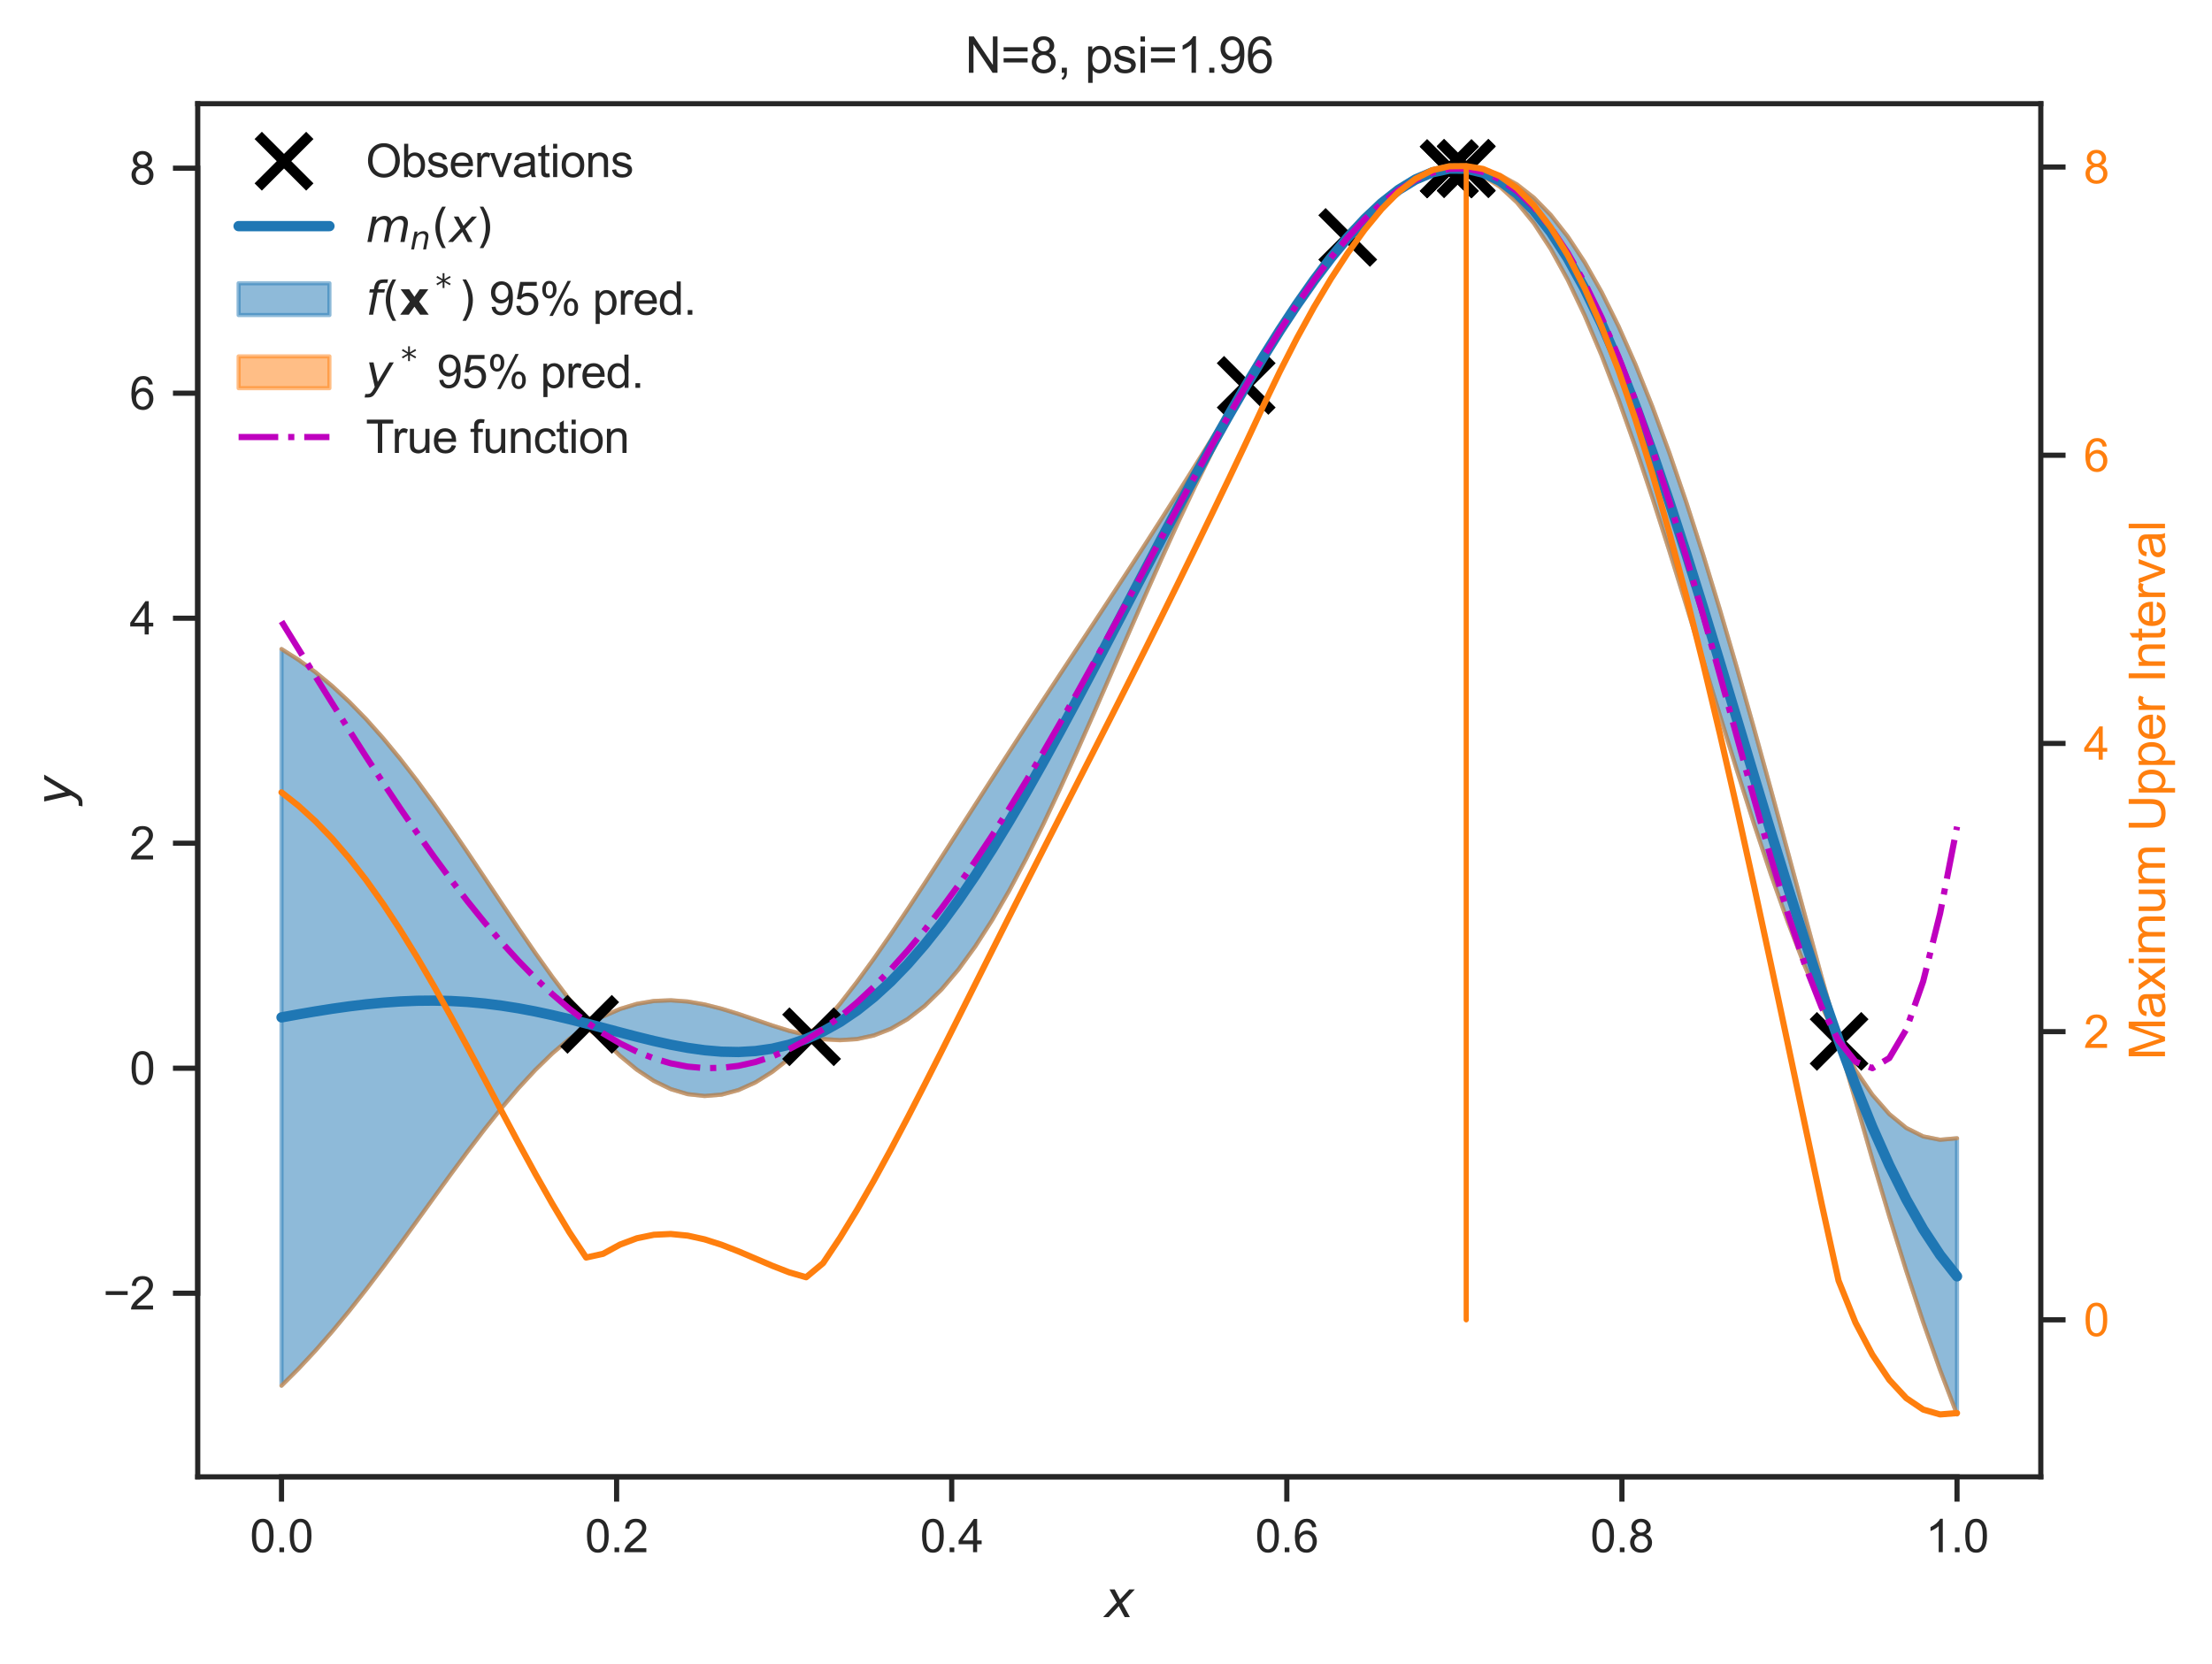 <?xml version="1.0" encoding="utf-8" standalone="no"?>
<!DOCTYPE svg PUBLIC "-//W3C//DTD SVG 1.1//EN"
  "http://www.w3.org/Graphics/SVG/1.1/DTD/svg11.dtd">
<svg xmlns:xlink="http://www.w3.org/1999/xlink" width="428.606pt" height="322.539pt" viewBox="0 0 428.606 322.539" xmlns="http://www.w3.org/2000/svg" version="1.1">
 <defs>
  <style type="text/css">*{stroke-linejoin: round; stroke-linecap: butt}</style>
 </defs>
 <g id="figure_1">
  <g id="patch_1">
   <path d="M 0 322.539 
L 428.606 322.539 
L 428.606 0 
L 0 0 
z
" style="fill: #ffffff"/>
  </g>
  <g id="axes_1">
   <g id="patch_2">
    <path d="M 38.313 286.212 
L 395.433 286.212 
L 395.433 20.1 
L 38.313 20.1 
z
" style="fill: #ffffff"/>
   </g>
   <g id="matplotlib.axis_1">
    <g id="xtick_1">
     <g id="line2d_1">
      <defs>
       <path id="m622c00e289" d="M 0 0 
L 0 4.8 
" style="stroke: #262626"/>
      </defs>
      <g>
       <use xlink:href="#m622c00e289" x="54.546" y="286.212" style="fill: #262626; stroke: #262626"/>
      </g>
     </g>
     <g id="text_1">
      <!-- 0.0 -->
      <g style="fill: #262626" transform="translate(48.43 300.811) scale(0.088 -0.088)">
       <defs>
        <path id="ArialMT-30" d="M 266 2259 
Q 266 3072 433 3567 
Q 600 4063 929 4331 
Q 1259 4600 1759 4600 
Q 2128 4600 2406 4451 
Q 2684 4303 2865 4023 
Q 3047 3744 3150 3342 
Q 3253 2941 3253 2259 
Q 3253 1453 3087 958 
Q 2922 463 2592 192 
Q 2263 -78 1759 -78 
Q 1097 -78 719 397 
Q 266 969 266 2259 
z
M 844 2259 
Q 844 1131 1108 757 
Q 1372 384 1759 384 
Q 2147 384 2411 759 
Q 2675 1134 2675 2259 
Q 2675 3391 2411 3762 
Q 2147 4134 1753 4134 
Q 1366 4134 1134 3806 
Q 844 3388 844 2259 
z
" transform="scale(0.016)"/>
        <path id="ArialMT-2e" d="M 581 0 
L 581 641 
L 1222 641 
L 1222 0 
L 581 0 
z
" transform="scale(0.016)"/>
       </defs>
       <use xlink:href="#ArialMT-30"/>
       <use xlink:href="#ArialMT-2e" x="55.615"/>
       <use xlink:href="#ArialMT-30" x="83.398"/>
      </g>
     </g>
    </g>
    <g id="xtick_2">
     <g id="line2d_2">
      <g>
       <use xlink:href="#m622c00e289" x="119.477" y="286.212" style="fill: #262626; stroke: #262626"/>
      </g>
     </g>
     <g id="text_2">
      <!-- 0.2 -->
      <g style="fill: #262626" transform="translate(113.361 300.811) scale(0.088 -0.088)">
       <defs>
        <path id="ArialMT-32" d="M 3222 541 
L 3222 0 
L 194 0 
Q 188 203 259 391 
Q 375 700 629 1000 
Q 884 1300 1366 1694 
Q 2113 2306 2375 2664 
Q 2638 3022 2638 3341 
Q 2638 3675 2398 3904 
Q 2159 4134 1775 4134 
Q 1369 4134 1125 3890 
Q 881 3647 878 3216 
L 300 3275 
Q 359 3922 746 4261 
Q 1134 4600 1788 4600 
Q 2447 4600 2831 4234 
Q 3216 3869 3216 3328 
Q 3216 3053 3103 2787 
Q 2991 2522 2730 2228 
Q 2469 1934 1863 1422 
Q 1356 997 1212 845 
Q 1069 694 975 541 
L 3222 541 
z
" transform="scale(0.016)"/>
       </defs>
       <use xlink:href="#ArialMT-30"/>
       <use xlink:href="#ArialMT-2e" x="55.615"/>
       <use xlink:href="#ArialMT-32" x="83.398"/>
      </g>
     </g>
    </g>
    <g id="xtick_3">
     <g id="line2d_3">
      <g>
       <use xlink:href="#m622c00e289" x="184.407" y="286.212" style="fill: #262626; stroke: #262626"/>
      </g>
     </g>
     <g id="text_3">
      <!-- 0.4 -->
      <g style="fill: #262626" transform="translate(178.291 300.811) scale(0.088 -0.088)">
       <defs>
        <path id="ArialMT-34" d="M 2069 0 
L 2069 1097 
L 81 1097 
L 81 1613 
L 2172 4581 
L 2631 4581 
L 2631 1613 
L 3250 1613 
L 3250 1097 
L 2631 1097 
L 2631 0 
L 2069 0 
z
M 2069 1613 
L 2069 3678 
L 634 1613 
L 2069 1613 
z
" transform="scale(0.016)"/>
       </defs>
       <use xlink:href="#ArialMT-30"/>
       <use xlink:href="#ArialMT-2e" x="55.615"/>
       <use xlink:href="#ArialMT-34" x="83.398"/>
      </g>
     </g>
    </g>
    <g id="xtick_4">
     <g id="line2d_4">
      <g>
       <use xlink:href="#m622c00e289" x="249.338" y="286.212" style="fill: #262626; stroke: #262626"/>
      </g>
     </g>
     <g id="text_4">
      <!-- 0.6 -->
      <g style="fill: #262626" transform="translate(243.222 300.811) scale(0.088 -0.088)">
       <defs>
        <path id="ArialMT-36" d="M 3184 3459 
L 2625 3416 
Q 2550 3747 2413 3897 
Q 2184 4138 1850 4138 
Q 1581 4138 1378 3988 
Q 1113 3794 959 3422 
Q 806 3050 800 2363 
Q 1003 2672 1297 2822 
Q 1591 2972 1913 2972 
Q 2475 2972 2870 2558 
Q 3266 2144 3266 1488 
Q 3266 1056 3080 686 
Q 2894 316 2569 119 
Q 2244 -78 1831 -78 
Q 1128 -78 684 439 
Q 241 956 241 2144 
Q 241 3472 731 4075 
Q 1159 4600 1884 4600 
Q 2425 4600 2770 4297 
Q 3116 3994 3184 3459 
z
M 888 1484 
Q 888 1194 1011 928 
Q 1134 663 1356 523 
Q 1578 384 1822 384 
Q 2178 384 2434 671 
Q 2691 959 2691 1453 
Q 2691 1928 2437 2201 
Q 2184 2475 1800 2475 
Q 1419 2475 1153 2201 
Q 888 1928 888 1484 
z
" transform="scale(0.016)"/>
       </defs>
       <use xlink:href="#ArialMT-30"/>
       <use xlink:href="#ArialMT-2e" x="55.615"/>
       <use xlink:href="#ArialMT-36" x="83.398"/>
      </g>
     </g>
    </g>
    <g id="xtick_5">
     <g id="line2d_5">
      <g>
       <use xlink:href="#m622c00e289" x="314.269" y="286.212" style="fill: #262626; stroke: #262626"/>
      </g>
     </g>
     <g id="text_5">
      <!-- 0.8 -->
      <g style="fill: #262626" transform="translate(308.153 300.811) scale(0.088 -0.088)">
       <defs>
        <path id="ArialMT-38" d="M 1131 2484 
Q 781 2613 612 2850 
Q 444 3088 444 3419 
Q 444 3919 803 4259 
Q 1163 4600 1759 4600 
Q 2359 4600 2725 4251 
Q 3091 3903 3091 3403 
Q 3091 3084 2923 2848 
Q 2756 2613 2416 2484 
Q 2838 2347 3058 2040 
Q 3278 1734 3278 1309 
Q 3278 722 2862 322 
Q 2447 -78 1769 -78 
Q 1091 -78 675 323 
Q 259 725 259 1325 
Q 259 1772 486 2073 
Q 713 2375 1131 2484 
z
M 1019 3438 
Q 1019 3113 1228 2906 
Q 1438 2700 1772 2700 
Q 2097 2700 2305 2904 
Q 2513 3109 2513 3406 
Q 2513 3716 2298 3927 
Q 2084 4138 1766 4138 
Q 1444 4138 1231 3931 
Q 1019 3725 1019 3438 
z
M 838 1322 
Q 838 1081 952 856 
Q 1066 631 1291 507 
Q 1516 384 1775 384 
Q 2178 384 2440 643 
Q 2703 903 2703 1303 
Q 2703 1709 2433 1975 
Q 2163 2241 1756 2241 
Q 1359 2241 1098 1978 
Q 838 1716 838 1322 
z
" transform="scale(0.016)"/>
       </defs>
       <use xlink:href="#ArialMT-30"/>
       <use xlink:href="#ArialMT-2e" x="55.615"/>
       <use xlink:href="#ArialMT-38" x="83.398"/>
      </g>
     </g>
    </g>
    <g id="xtick_6">
     <g id="line2d_6">
      <g>
       <use xlink:href="#m622c00e289" x="379.2" y="286.212" style="fill: #262626; stroke: #262626"/>
      </g>
     </g>
     <g id="text_6">
      <!-- 1.0 -->
      <g style="fill: #262626" transform="translate(373.084 300.811) scale(0.088 -0.088)">
       <defs>
        <path id="ArialMT-31" d="M 2384 0 
L 1822 0 
L 1822 3584 
Q 1619 3391 1289 3197 
Q 959 3003 697 2906 
L 697 3450 
Q 1169 3672 1522 3987 
Q 1875 4303 2022 4600 
L 2384 4600 
L 2384 0 
z
" transform="scale(0.016)"/>
       </defs>
       <use xlink:href="#ArialMT-31"/>
       <use xlink:href="#ArialMT-2e" x="55.615"/>
       <use xlink:href="#ArialMT-30" x="83.398"/>
      </g>
     </g>
    </g>
    <g id="text_7">
     <!-- $x$ -->
     <g style="fill: #262626" transform="translate(213.993 313.431) scale(0.096 -0.096)">
      <defs>
       <path id="DejaVuSans-Oblique-78" d="M 3841 3500 
L 2234 1784 
L 3219 0 
L 2559 0 
L 1819 1388 
L 531 0 
L -166 0 
L 1556 1844 
L 641 3500 
L 1300 3500 
L 1972 2234 
L 3144 3500 
L 3841 3500 
z
" transform="scale(0.016)"/>
      </defs>
      <use xlink:href="#DejaVuSans-Oblique-78" transform="translate(0 0.312)"/>
     </g>
    </g>
   </g>
   <g id="matplotlib.axis_2">
    <g id="ytick_1">
     <g id="line2d_7">
      <defs>
       <path id="mf069b7408e" d="M 0 0 
L -4.8 0 
" style="stroke: #262626"/>
      </defs>
      <g>
       <use xlink:href="#mf069b7408e" x="38.313" y="250.629" style="fill: #262626; stroke: #262626"/>
      </g>
     </g>
     <g id="text_8">
      <!-- −2 -->
      <g style="fill: #262626" transform="translate(19.98 253.778) scale(0.088 -0.088)">
       <defs>
        <path id="ArialMT-2212" d="M 3381 1997 
L 356 1997 
L 356 2522 
L 3381 2522 
L 3381 1997 
z
" transform="scale(0.016)"/>
       </defs>
       <use xlink:href="#ArialMT-2212"/>
       <use xlink:href="#ArialMT-32" x="58.398"/>
      </g>
     </g>
    </g>
    <g id="ytick_2">
     <g id="line2d_8">
      <g>
       <use xlink:href="#mf069b7408e" x="38.313" y="207.022" style="fill: #262626; stroke: #262626"/>
      </g>
     </g>
     <g id="text_9">
      <!-- 0 -->
      <g style="fill: #262626" transform="translate(25.119 210.171) scale(0.088 -0.088)">
       <use xlink:href="#ArialMT-30"/>
      </g>
     </g>
    </g>
    <g id="ytick_3">
     <g id="line2d_9">
      <g>
       <use xlink:href="#mf069b7408e" x="38.313" y="163.415" style="fill: #262626; stroke: #262626"/>
      </g>
     </g>
     <g id="text_10">
      <!-- 2 -->
      <g style="fill: #262626" transform="translate(25.119 166.564) scale(0.088 -0.088)">
       <use xlink:href="#ArialMT-32"/>
      </g>
     </g>
    </g>
    <g id="ytick_4">
     <g id="line2d_10">
      <g>
       <use xlink:href="#mf069b7408e" x="38.313" y="119.808" style="fill: #262626; stroke: #262626"/>
      </g>
     </g>
     <g id="text_11">
      <!-- 4 -->
      <g style="fill: #262626" transform="translate(25.119 122.957) scale(0.088 -0.088)">
       <use xlink:href="#ArialMT-34"/>
      </g>
     </g>
    </g>
    <g id="ytick_5">
     <g id="line2d_11">
      <g>
       <use xlink:href="#mf069b7408e" x="38.313" y="76.201" style="fill: #262626; stroke: #262626"/>
      </g>
     </g>
     <g id="text_12">
      <!-- 6 -->
      <g style="fill: #262626" transform="translate(25.119 79.35) scale(0.088 -0.088)">
       <use xlink:href="#ArialMT-36"/>
      </g>
     </g>
    </g>
    <g id="ytick_6">
     <g id="line2d_12">
      <g>
       <use xlink:href="#mf069b7408e" x="38.313" y="32.594" style="fill: #262626; stroke: #262626"/>
      </g>
     </g>
     <g id="text_13">
      <!-- 8 -->
      <g style="fill: #262626" transform="translate(25.119 35.743) scale(0.088 -0.088)">
       <use xlink:href="#ArialMT-38"/>
      </g>
     </g>
    </g>
    <g id="text_14">
     <!-- $y$ -->
     <g style="fill: #262626" transform="translate(13.963 156.036) rotate(-90) scale(0.096 -0.096)">
      <defs>
       <path id="DejaVuSans-Oblique-79" d="M 1588 -325 
Q 1188 -997 936 -1164 
Q 684 -1331 294 -1331 
L -159 -1331 
L -63 -850 
L 269 -850 
Q 509 -850 678 -719 
Q 847 -588 1056 -206 
L 1234 128 
L 459 3500 
L 1069 3500 
L 1650 819 
L 3256 3500 
L 3859 3500 
L 1588 -325 
z
" transform="scale(0.016)"/>
      </defs>
      <use xlink:href="#DejaVuSans-Oblique-79" transform="translate(0 0.312)"/>
     </g>
    </g>
   </g>
   <g id="PolyCollection_1">
    <defs>
     <path id="m9f5c74b290" d="M 54.546 -196.753 
L 54.546 -53.991 
L 57.825 -57.257 
L 61.104 -60.771 
L 64.384 -64.52 
L 67.663 -68.485 
L 70.942 -72.64 
L 74.222 -76.955 
L 77.501 -81.39 
L 80.78 -85.903 
L 84.06 -90.444 
L 87.339 -94.961 
L 90.618 -99.398 
L 93.898 -103.698 
L 97.177 -107.801 
L 100.456 -111.653 
L 103.736 -115.199 
L 107.015 -118.39 
L 110.294 -121.18 
L 113.574 -123.44 
L 116.853 -121.122 
L 120.132 -117.934 
L 123.412 -115.228 
L 126.691 -113.063 
L 129.97 -111.476 
L 133.25 -110.496 
L 136.529 -110.137 
L 139.808 -110.404 
L 143.088 -111.288 
L 146.367 -112.773 
L 149.646 -114.827 
L 152.926 -117.407 
L 156.205 -120.397 
L 159.484 -121.171 
L 162.764 -120.964 
L 166.043 -121.166 
L 169.322 -121.875 
L 172.602 -123.154 
L 175.881 -125.048 
L 179.16 -127.59 
L 182.44 -130.794 
L 185.719 -134.658 
L 188.998 -139.164 
L 192.278 -144.278 
L 195.557 -149.952 
L 198.837 -156.126 
L 202.116 -162.731 
L 205.395 -169.689 
L 208.675 -176.917 
L 211.954 -184.334 
L 215.233 -191.854 
L 218.513 -199.4 
L 221.792 -206.896 
L 225.071 -214.275 
L 228.351 -221.476 
L 231.63 -228.446 
L 234.909 -235.136 
L 238.189 -241.493 
L 241.468 -247.421 
L 244.747 -252.867 
L 248.027 -258.015 
L 251.306 -262.949 
L 254.585 -267.649 
L 257.865 -272.05 
L 261.144 -276.081 
L 264.423 -279.66 
L 267.703 -282.738 
L 270.982 -285.298 
L 274.261 -287.328 
L 277.541 -288.797 
L 280.82 -289.65 
L 284.099 -289.61 
L 287.379 -288.48 
L 290.658 -286.388 
L 293.937 -283.327 
L 297.217 -279.29 
L 300.496 -274.278 
L 303.775 -268.305 
L 307.055 -261.414 
L 310.334 -253.658 
L 313.613 -245.118 
L 316.893 -235.886 
L 320.172 -226.077 
L 323.451 -215.814 
L 326.731 -205.246 
L 330.01 -194.52 
L 333.289 -183.789 
L 336.569 -173.207 
L 339.848 -162.934 
L 343.127 -153.118 
L 346.407 -143.887 
L 349.686 -135.372 
L 352.965 -127.67 
L 356.245 -120.565 
L 359.524 -109.273 
L 362.803 -97.825 
L 366.083 -86.791 
L 369.362 -76.261 
L 372.641 -66.315 
L 375.921 -57.019 
L 379.2 -48.427 
L 379.2 -101.943 
L 379.2 -101.943 
L 375.921 -101.65 
L 372.641 -102.301 
L 369.362 -103.948 
L 366.083 -106.629 
L 362.803 -110.365 
L 359.524 -115.157 
L 356.245 -121.457 
L 352.965 -133.153 
L 349.686 -145.289 
L 346.407 -157.455 
L 343.127 -169.537 
L 339.848 -181.435 
L 336.569 -193.044 
L 333.289 -204.269 
L 330.01 -215.025 
L 326.731 -225.232 
L 323.451 -234.819 
L 320.172 -243.723 
L 316.893 -251.899 
L 313.613 -259.306 
L 310.334 -265.918 
L 307.055 -271.714 
L 303.775 -276.69 
L 300.496 -280.848 
L 297.217 -284.202 
L 293.937 -286.767 
L 290.658 -288.574 
L 287.379 -289.659 
L 284.099 -290.084 
L 280.82 -290.059 
L 277.541 -289.478 
L 274.261 -288.168 
L 270.982 -286.177 
L 267.703 -283.58 
L 264.423 -280.471 
L 261.144 -276.937 
L 257.865 -273.018 
L 254.585 -268.728 
L 251.306 -264.074 
L 248.027 -259.068 
L 244.747 -253.758 
L 241.468 -248.291 
L 238.189 -242.91 
L 234.909 -237.614 
L 231.63 -232.364 
L 228.351 -227.157 
L 225.071 -221.997 
L 221.792 -216.888 
L 218.513 -211.825 
L 215.233 -206.801 
L 211.954 -201.806 
L 208.675 -196.826 
L 205.395 -191.846 
L 202.116 -186.856 
L 198.837 -181.842 
L 195.557 -176.8 
L 192.278 -171.727 
L 188.998 -166.628 
L 185.719 -161.517 
L 182.44 -156.413 
L 179.16 -151.343 
L 175.881 -146.345 
L 172.602 -141.459 
L 169.322 -136.736 
L 166.043 -132.228 
L 162.764 -127.998 
L 159.484 -124.124 
L 156.205 -121.975 
L 152.926 -122.753 
L 149.646 -123.787 
L 146.367 -124.912 
L 143.088 -126.027 
L 139.808 -127.041 
L 136.529 -127.869 
L 133.25 -128.437 
L 129.97 -128.679 
L 126.691 -128.542 
L 123.412 -127.988 
L 120.132 -126.99 
L 116.853 -125.549 
L 113.574 -124.959 
L 110.294 -128.882 
L 107.015 -133.226 
L 103.736 -137.826 
L 100.456 -142.607 
L 97.177 -147.496 
L 93.898 -152.423 
L 90.618 -157.323 
L 87.339 -162.135 
L 84.06 -166.803 
L 80.78 -171.278 
L 77.501 -175.518 
L 74.222 -179.489 
L 70.942 -183.166 
L 67.663 -186.53 
L 64.384 -189.571 
L 61.104 -192.286 
L 57.825 -194.676 
L 54.546 -196.753 
z
" style="stroke: #1f77b4; stroke-opacity: 0.5; stroke-width: 0.8"/>
    </defs>
    <g clip-path="url(#p837c7b75ed)">
     <use xlink:href="#m9f5c74b290" x="0" y="322.539" style="fill: #1f77b4; fill-opacity: 0.5; stroke: #1f77b4; stroke-opacity: 0.5; stroke-width: 0.8"/>
    </g>
   </g>
   <g id="PolyCollection_2">
    <defs>
     <path id="m5f4ae790aa" d="M 54.546 -53.991 
L 54.546 -53.989 
L 57.825 -57.256 
L 61.104 -60.77 
L 64.384 -64.519 
L 67.663 -68.483 
L 70.942 -72.639 
L 74.222 -76.953 
L 77.501 -81.388 
L 80.78 -85.901 
L 84.06 -90.442 
L 87.339 -94.959 
L 90.618 -99.395 
L 93.898 -103.694 
L 97.177 -107.797 
L 100.456 -111.647 
L 103.736 -115.191 
L 107.015 -118.377 
L 110.294 -121.156 
L 113.574 -123.324 
L 116.853 -121.079 
L 120.132 -117.913 
L 123.412 -115.213 
L 126.691 -113.05 
L 129.97 -111.465 
L 133.25 -110.485 
L 136.529 -110.126 
L 139.808 -110.392 
L 143.088 -111.276 
L 146.367 -112.757 
L 149.646 -114.806 
L 152.926 -117.372 
L 156.205 -120.285 
L 159.484 -121.108 
L 162.764 -120.937 
L 166.043 -121.149 
L 169.322 -121.862 
L 172.602 -123.143 
L 175.881 -125.039 
L 179.16 -127.582 
L 182.44 -130.787 
L 185.719 -134.651 
L 188.998 -139.157 
L 192.278 -144.271 
L 195.557 -149.945 
L 198.837 -156.119 
L 202.116 -162.723 
L 205.395 -169.68 
L 208.675 -176.908 
L 211.954 -184.323 
L 215.233 -191.842 
L 218.513 -199.385 
L 221.792 -206.877 
L 225.071 -214.25 
L 228.351 -221.443 
L 231.63 -228.398 
L 234.909 -235.062 
L 238.189 -241.37 
L 241.468 -247.24 
L 244.747 -252.689 
L 248.027 -257.858 
L 251.306 -262.8 
L 254.585 -267.494 
L 257.865 -271.882 
L 261.144 -275.898 
L 264.423 -279.47 
L 267.703 -282.553 
L 270.982 -285.119 
L 274.261 -287.143 
L 277.541 -288.584 
L 280.82 -289.373 
L 284.099 -289.351 
L 287.379 -288.336 
L 290.658 -286.304 
L 293.937 -283.272 
L 297.217 -279.252 
L 300.496 -274.249 
L 303.775 -268.283 
L 307.055 -261.395 
L 310.334 -253.643 
L 313.613 -245.105 
L 316.893 -235.874 
L 320.172 -226.066 
L 323.451 -215.804 
L 326.731 -205.237 
L 330.01 -194.511 
L 333.289 -183.78 
L 336.569 -173.198 
L 339.848 -162.924 
L 343.127 -153.106 
L 346.407 -143.873 
L 349.686 -135.353 
L 352.965 -127.635 
L 356.245 -120.388 
L 359.524 -109.24 
L 362.803 -97.81 
L 366.083 -86.781 
L 369.362 -76.254 
L 372.641 -66.31 
L 375.921 -57.015 
L 379.2 -48.423 
L 379.2 -48.427 
L 379.2 -48.427 
L 375.921 -57.019 
L 372.641 -66.315 
L 369.362 -76.261 
L 366.083 -86.791 
L 362.803 -97.825 
L 359.524 -109.273 
L 356.245 -120.565 
L 352.965 -127.67 
L 349.686 -135.372 
L 346.407 -143.887 
L 343.127 -153.118 
L 339.848 -162.934 
L 336.569 -173.207 
L 333.289 -183.789 
L 330.01 -194.52 
L 326.731 -205.246 
L 323.451 -215.814 
L 320.172 -226.077 
L 316.893 -235.886 
L 313.613 -245.118 
L 310.334 -253.658 
L 307.055 -261.414 
L 303.775 -268.305 
L 300.496 -274.278 
L 297.217 -279.29 
L 293.937 -283.327 
L 290.658 -286.388 
L 287.379 -288.48 
L 284.099 -289.61 
L 280.82 -289.65 
L 277.541 -288.797 
L 274.261 -287.328 
L 270.982 -285.298 
L 267.703 -282.738 
L 264.423 -279.66 
L 261.144 -276.081 
L 257.865 -272.05 
L 254.585 -267.649 
L 251.306 -262.949 
L 248.027 -258.015 
L 244.747 -252.867 
L 241.468 -247.421 
L 238.189 -241.493 
L 234.909 -235.136 
L 231.63 -228.446 
L 228.351 -221.476 
L 225.071 -214.275 
L 221.792 -206.896 
L 218.513 -199.4 
L 215.233 -191.854 
L 211.954 -184.334 
L 208.675 -176.917 
L 205.395 -169.689 
L 202.116 -162.731 
L 198.837 -156.126 
L 195.557 -149.952 
L 192.278 -144.278 
L 188.998 -139.164 
L 185.719 -134.658 
L 182.44 -130.794 
L 179.16 -127.59 
L 175.881 -125.048 
L 172.602 -123.154 
L 169.322 -121.875 
L 166.043 -121.166 
L 162.764 -120.964 
L 159.484 -121.171 
L 156.205 -120.397 
L 152.926 -117.407 
L 149.646 -114.827 
L 146.367 -112.773 
L 143.088 -111.288 
L 139.808 -110.404 
L 136.529 -110.137 
L 133.25 -110.496 
L 129.97 -111.476 
L 126.691 -113.063 
L 123.412 -115.228 
L 120.132 -117.934 
L 116.853 -121.122 
L 113.574 -123.44 
L 110.294 -121.18 
L 107.015 -118.39 
L 103.736 -115.199 
L 100.456 -111.653 
L 97.177 -107.801 
L 93.898 -103.698 
L 90.618 -99.398 
L 87.339 -94.961 
L 84.06 -90.444 
L 80.78 -85.903 
L 77.501 -81.39 
L 74.222 -76.955 
L 70.942 -72.64 
L 67.663 -68.485 
L 64.384 -64.52 
L 61.104 -60.771 
L 57.825 -57.257 
L 54.546 -53.991 
z
" style="stroke: #ff7f0e; stroke-opacity: 0.5; stroke-width: 0.8"/>
    </defs>
    <g clip-path="url(#p837c7b75ed)">
     <use xlink:href="#m5f4ae790aa" x="0" y="322.539" style="fill: #ff7f0e; fill-opacity: 0.5; stroke: #ff7f0e; stroke-opacity: 0.5; stroke-width: 0.8"/>
    </g>
   </g>
   <g id="PolyCollection_3">
    <defs>
     <path id="m254c1fd7ac" d="M 54.546 -196.754 
L 54.546 -196.753 
L 57.825 -194.676 
L 61.104 -192.286 
L 64.384 -189.571 
L 67.663 -186.53 
L 70.942 -183.166 
L 74.222 -179.489 
L 77.501 -175.518 
L 80.78 -171.278 
L 84.06 -166.803 
L 87.339 -162.135 
L 90.618 -157.323 
L 93.898 -152.423 
L 97.177 -147.496 
L 100.456 -142.607 
L 103.736 -137.826 
L 107.015 -133.226 
L 110.294 -128.882 
L 113.574 -124.959 
L 116.853 -125.549 
L 120.132 -126.99 
L 123.412 -127.988 
L 126.691 -128.542 
L 129.97 -128.679 
L 133.25 -128.437 
L 136.529 -127.869 
L 139.808 -127.041 
L 143.088 -126.027 
L 146.367 -124.912 
L 149.646 -123.787 
L 152.926 -122.753 
L 156.205 -121.975 
L 159.484 -124.124 
L 162.764 -127.998 
L 166.043 -132.228 
L 169.322 -136.736 
L 172.602 -141.459 
L 175.881 -146.345 
L 179.16 -151.343 
L 182.44 -156.413 
L 185.719 -161.517 
L 188.998 -166.628 
L 192.278 -171.727 
L 195.557 -176.8 
L 198.837 -181.842 
L 202.116 -186.856 
L 205.395 -191.846 
L 208.675 -196.826 
L 211.954 -201.806 
L 215.233 -206.801 
L 218.513 -211.825 
L 221.792 -216.888 
L 225.071 -221.997 
L 228.351 -227.157 
L 231.63 -232.364 
L 234.909 -237.614 
L 238.189 -242.91 
L 241.468 -248.291 
L 244.747 -253.758 
L 248.027 -259.068 
L 251.306 -264.074 
L 254.585 -268.728 
L 257.865 -273.018 
L 261.144 -276.937 
L 264.423 -280.471 
L 267.703 -283.58 
L 270.982 -286.177 
L 274.261 -288.168 
L 277.541 -289.478 
L 280.82 -290.059 
L 284.099 -290.084 
L 287.379 -289.659 
L 290.658 -288.574 
L 293.937 -286.767 
L 297.217 -284.202 
L 300.496 -280.848 
L 303.775 -276.69 
L 307.055 -271.714 
L 310.334 -265.918 
L 313.613 -259.306 
L 316.893 -251.899 
L 320.172 -243.723 
L 323.451 -234.819 
L 326.731 -225.232 
L 330.01 -215.025 
L 333.289 -204.269 
L 336.569 -193.044 
L 339.848 -181.435 
L 343.127 -169.537 
L 346.407 -157.455 
L 349.686 -145.289 
L 352.965 -133.153 
L 356.245 -121.457 
L 359.524 -115.157 
L 362.803 -110.365 
L 366.083 -106.629 
L 369.362 -103.948 
L 372.641 -102.301 
L 375.921 -101.65 
L 379.2 -101.943 
L 379.2 -101.946 
L 379.2 -101.946 
L 375.921 -101.654 
L 372.641 -102.307 
L 369.362 -103.955 
L 366.083 -106.639 
L 362.803 -110.38 
L 359.524 -115.189 
L 356.245 -121.635 
L 352.965 -133.188 
L 349.686 -145.308 
L 346.407 -157.469 
L 343.127 -169.548 
L 339.848 -181.445 
L 336.569 -193.053 
L 333.289 -204.278 
L 330.01 -215.034 
L 326.731 -225.242 
L 323.451 -234.829 
L 320.172 -243.734 
L 316.893 -251.911 
L 313.613 -259.319 
L 310.334 -265.933 
L 307.055 -271.732 
L 303.775 -276.713 
L 300.496 -280.877 
L 297.217 -284.24 
L 293.937 -286.822 
L 290.658 -288.658 
L 287.379 -289.803 
L 284.099 -290.343 
L 280.82 -290.336 
L 277.541 -289.691 
L 274.261 -288.353 
L 270.982 -286.357 
L 267.703 -283.765 
L 264.423 -280.661 
L 261.144 -277.12 
L 257.865 -273.186 
L 254.585 -268.882 
L 251.306 -264.223 
L 248.027 -259.225 
L 244.747 -253.936 
L 241.468 -248.472 
L 238.189 -243.033 
L 234.909 -237.689 
L 231.63 -232.412 
L 228.351 -227.19 
L 225.071 -222.021 
L 221.792 -216.907 
L 218.513 -211.841 
L 215.233 -206.814 
L 211.954 -201.817 
L 208.675 -196.835 
L 205.395 -191.855 
L 202.116 -186.864 
L 198.837 -181.849 
L 195.557 -176.807 
L 192.278 -171.734 
L 188.998 -166.635 
L 185.719 -161.524 
L 182.44 -156.42 
L 179.16 -151.351 
L 175.881 -146.354 
L 172.602 -141.47 
L 169.322 -136.748 
L 166.043 -132.246 
L 162.764 -128.024 
L 159.484 -124.187 
L 156.205 -122.088 
L 152.926 -122.788 
L 149.646 -123.808 
L 146.367 -124.928 
L 143.088 -126.04 
L 139.808 -127.052 
L 136.529 -127.88 
L 133.25 -128.447 
L 129.97 -128.69 
L 126.691 -128.555 
L 123.412 -128.003 
L 120.132 -127.011 
L 116.853 -125.591 
L 113.574 -125.075 
L 110.294 -128.906 
L 107.015 -133.239 
L 103.736 -137.835 
L 100.456 -142.613 
L 97.177 -147.5 
L 93.898 -152.427 
L 90.618 -157.327 
L 87.339 -162.138 
L 84.06 -166.806 
L 80.78 -171.28 
L 77.501 -175.52 
L 74.222 -179.491 
L 70.942 -183.168 
L 67.663 -186.532 
L 64.384 -189.573 
L 61.104 -192.287 
L 57.825 -194.678 
L 54.546 -196.754 
z
" style="stroke: #ff7f0e; stroke-opacity: 0.5; stroke-width: 0.8"/>
    </defs>
    <g clip-path="url(#p837c7b75ed)">
     <use xlink:href="#m254c1fd7ac" x="0" y="322.539" style="fill: #ff7f0e; fill-opacity: 0.5; stroke: #ff7f0e; stroke-opacity: 0.5; stroke-width: 0.8"/>
    </g>
   </g>
   <g id="line2d_13">
    <defs>
     <path id="ma3b2f18ad5" d="M -5 5 
L 5 -5 
M -5 -5 
L 5 5 
" style="stroke: #000000; stroke-width: 2"/>
    </defs>
    <g clip-path="url(#p837c7b75ed)">
     <use xlink:href="#ma3b2f18ad5" x="356.35" y="201.823" style="stroke: #000000; stroke-width: 2"/>
     <use xlink:href="#ma3b2f18ad5" x="157.258" y="200.924" style="stroke: #000000; stroke-width: 2"/>
     <use xlink:href="#ma3b2f18ad5" x="114.256" y="198.517" style="stroke: #000000; stroke-width: 2"/>
     <use xlink:href="#ma3b2f18ad5" x="261.144" y="46.014" style="stroke: #000000; stroke-width: 2"/>
     <use xlink:href="#ma3b2f18ad5" x="241.468" y="74.684" style="stroke: #000000; stroke-width: 2"/>
     <use xlink:href="#ma3b2f18ad5" x="280.82" y="32.716" style="stroke: #000000; stroke-width: 2"/>
     <use xlink:href="#ma3b2f18ad5" x="284.099" y="32.655" style="stroke: #000000; stroke-width: 2"/>
     <use xlink:href="#ma3b2f18ad5" x="280.82" y="32.716" style="stroke: #000000; stroke-width: 2"/>
     <use xlink:href="#ma3b2f18ad5" x="284.099" y="32.655" style="stroke: #000000; stroke-width: 2"/>
     <use xlink:href="#ma3b2f18ad5" x="280.82" y="32.716" style="stroke: #000000; stroke-width: 2"/>
     <use xlink:href="#ma3b2f18ad5" x="284.099" y="32.655" style="stroke: #000000; stroke-width: 2"/>
     <use xlink:href="#ma3b2f18ad5" x="280.82" y="32.716" style="stroke: #000000; stroke-width: 2"/>
    </g>
   </g>
   <g id="line2d_14">
    <path d="M 54.546 197.168 
L 57.825 196.573 
L 61.104 196.011 
L 64.384 195.494 
L 67.663 195.032 
L 70.942 194.636 
L 74.222 194.317 
L 77.501 194.085 
L 80.78 193.949 
L 84.06 193.916 
L 87.339 193.991 
L 90.618 194.178 
L 93.898 194.479 
L 97.177 194.891 
L 100.456 195.409 
L 103.736 196.027 
L 107.015 196.731 
L 110.294 197.508 
L 113.574 198.34 
L 116.853 199.204 
L 120.132 200.077 
L 123.412 200.931 
L 126.691 201.737 
L 129.97 202.462 
L 133.25 203.073 
L 136.529 203.536 
L 139.808 203.817 
L 143.088 203.882 
L 146.367 203.697 
L 149.646 203.232 
L 152.926 202.459 
L 156.205 201.353 
L 159.484 199.892 
L 162.764 198.059 
L 166.043 195.842 
L 169.322 193.234 
L 172.602 190.233 
L 175.881 186.843 
L 179.16 183.073 
L 182.44 178.936 
L 185.719 174.452 
L 188.998 169.643 
L 192.278 164.537 
L 195.557 159.163 
L 198.837 153.555 
L 202.116 147.746 
L 205.395 141.772 
L 208.675 135.668 
L 211.954 129.47 
L 215.233 123.212 
L 218.513 116.927 
L 221.792 110.647 
L 225.071 104.403 
L 228.351 98.223 
L 231.63 92.135 
L 234.909 86.164 
L 238.189 80.338 
L 241.468 74.683 
L 244.747 69.227 
L 248.027 63.998 
L 251.306 59.028 
L 254.585 54.351 
L 257.865 50.005 
L 261.144 46.031 
L 264.423 42.474 
L 267.703 39.38 
L 270.982 36.802 
L 274.261 34.791 
L 277.541 33.402 
L 280.82 32.685 
L 284.099 32.692 
L 287.379 33.47 
L 290.658 35.058 
L 293.937 37.492 
L 297.217 40.793 
L 300.496 44.976 
L 303.775 50.042 
L 307.055 55.976 
L 310.334 62.751 
L 313.613 70.327 
L 316.893 78.647 
L 320.172 87.64 
L 323.451 97.223 
L 326.731 107.3 
L 330.01 117.767 
L 333.289 128.51 
L 336.569 139.414 
L 339.848 150.355 
L 343.127 161.212 
L 346.407 171.869 
L 349.686 182.209 
L 352.965 192.128 
L 356.245 201.528 
L 359.524 210.325 
L 362.803 218.445 
L 366.083 225.829 
L 369.362 232.435 
L 372.641 238.231 
L 375.921 243.205 
L 379.2 247.355 
" clip-path="url(#p837c7b75ed)" style="fill: none; stroke: #1f77b4; stroke-width: 2; stroke-linecap: round"/>
   </g>
   <g id="line2d_15">
    <path d="M 54.546 120.444 
L 57.825 125.765 
L 61.104 131.066 
L 64.384 136.327 
L 67.663 141.53 
L 70.942 146.654 
L 74.222 151.681 
L 77.501 156.592 
L 80.78 161.367 
L 84.06 165.99 
L 87.339 170.442 
L 90.618 174.706 
L 93.898 178.767 
L 97.177 182.609 
L 100.456 186.216 
L 103.736 189.574 
L 107.015 192.67 
L 110.294 195.491 
L 113.574 198.027 
L 116.853 200.265 
L 120.132 202.197 
L 123.412 203.815 
L 126.691 205.109 
L 129.97 206.075 
L 133.25 206.707 
L 136.529 207 
L 139.808 206.951 
L 143.088 206.559 
L 146.367 205.823 
L 149.646 204.743 
L 152.926 203.322 
L 156.205 201.561 
L 159.484 199.465 
L 162.764 197.04 
L 166.043 194.292 
L 169.322 191.229 
L 172.602 187.859 
L 175.881 184.194 
L 179.16 180.243 
L 182.44 176.02 
L 185.719 171.538 
L 188.998 166.813 
L 192.278 161.86 
L 195.557 156.696 
L 198.837 151.34 
L 202.116 145.812 
L 205.395 140.131 
L 208.675 134.321 
L 211.954 128.403 
L 215.233 122.401 
L 218.513 116.342 
L 221.792 110.252 
L 225.071 104.158 
L 228.351 98.089 
L 231.63 92.075 
L 234.909 86.148 
L 238.189 80.34 
L 241.468 74.684 
L 244.747 69.217 
L 248.027 63.973 
L 251.306 58.992 
L 254.585 54.311 
L 257.865 49.972 
L 261.144 46.014 
L 264.423 42.48 
L 267.703 39.415 
L 270.982 36.86 
L 274.261 34.863 
L 277.541 33.466 
L 280.82 32.716 
L 284.099 32.655 
L 287.379 33.329 
L 290.658 34.777 
L 293.937 37.038 
L 297.217 40.147 
L 300.496 44.134 
L 303.775 49.021 
L 307.055 54.821 
L 310.334 61.539 
L 313.613 69.164 
L 316.893 77.671 
L 320.172 87.014 
L 323.451 97.124 
L 326.731 107.906 
L 330.01 119.236 
L 333.289 130.952 
L 336.569 142.856 
L 339.848 154.707 
L 343.127 166.22 
L 346.407 177.063 
L 349.686 186.864 
L 352.965 195.209 
L 356.245 201.653 
L 359.524 205.738 
L 362.803 207.009 
L 366.083 205.049 
L 369.362 199.514 
L 372.641 190.182 
L 375.921 177.014 
L 379.2 160.216 
" clip-path="url(#p837c7b75ed)" style="fill: none; stroke-dasharray: 7.68,1.92,1.2,1.92; stroke-dashoffset: 0; stroke: #bf00bf; stroke-width: 1.2"/>
   </g>
   <g id="patch_3">
    <path d="M 38.313 250.629 
L 38.313 32.594 
" style="fill: none; stroke: #262626; stroke-linejoin: miter; stroke-linecap: square"/>
   </g>
   <g id="patch_4">
    <path d="M 54.546 286.212 
L 379.2 286.212 
" style="fill: none; stroke: #262626; stroke-linejoin: miter; stroke-linecap: square"/>
   </g>
   <g id="text_15">
    <!-- N=8, psi=1.96 -->
    <g style="fill: #262626" transform="translate(186.986 14.1) scale(0.096 -0.096)">
     <defs>
      <path id="ArialMT-4e" d="M 488 0 
L 488 4581 
L 1109 4581 
L 3516 984 
L 3516 4581 
L 4097 4581 
L 4097 0 
L 3475 0 
L 1069 3600 
L 1069 0 
L 488 0 
z
" transform="scale(0.016)"/>
      <path id="ArialMT-3d" d="M 3381 2694 
L 356 2694 
L 356 3219 
L 3381 3219 
L 3381 2694 
z
M 3381 1303 
L 356 1303 
L 356 1828 
L 3381 1828 
L 3381 1303 
z
" transform="scale(0.016)"/>
      <path id="ArialMT-2c" d="M 569 0 
L 569 641 
L 1209 641 
L 1209 0 
Q 1209 -353 1084 -570 
Q 959 -788 688 -906 
L 531 -666 
Q 709 -588 793 -436 
Q 878 -284 888 0 
L 569 0 
z
" transform="scale(0.016)"/>
      <path id="ArialMT-20" transform="scale(0.016)"/>
      <path id="ArialMT-70" d="M 422 -1272 
L 422 3319 
L 934 3319 
L 934 2888 
Q 1116 3141 1344 3267 
Q 1572 3394 1897 3394 
Q 2322 3394 2647 3175 
Q 2972 2956 3137 2557 
Q 3303 2159 3303 1684 
Q 3303 1175 3120 767 
Q 2938 359 2589 142 
Q 2241 -75 1856 -75 
Q 1575 -75 1351 44 
Q 1128 163 984 344 
L 984 -1272 
L 422 -1272 
z
M 931 1641 
Q 931 1000 1190 694 
Q 1450 388 1819 388 
Q 2194 388 2461 705 
Q 2728 1022 2728 1688 
Q 2728 2322 2467 2637 
Q 2206 2953 1844 2953 
Q 1484 2953 1207 2617 
Q 931 2281 931 1641 
z
" transform="scale(0.016)"/>
      <path id="ArialMT-73" d="M 197 991 
L 753 1078 
Q 800 744 1014 566 
Q 1228 388 1613 388 
Q 2000 388 2187 545 
Q 2375 703 2375 916 
Q 2375 1106 2209 1216 
Q 2094 1291 1634 1406 
Q 1016 1563 777 1677 
Q 538 1791 414 1992 
Q 291 2194 291 2438 
Q 291 2659 392 2848 
Q 494 3038 669 3163 
Q 800 3259 1026 3326 
Q 1253 3394 1513 3394 
Q 1903 3394 2198 3281 
Q 2494 3169 2634 2976 
Q 2775 2784 2828 2463 
L 2278 2388 
Q 2241 2644 2061 2787 
Q 1881 2931 1553 2931 
Q 1166 2931 1000 2803 
Q 834 2675 834 2503 
Q 834 2394 903 2306 
Q 972 2216 1119 2156 
Q 1203 2125 1616 2013 
Q 2213 1853 2448 1751 
Q 2684 1650 2818 1456 
Q 2953 1263 2953 975 
Q 2953 694 2789 445 
Q 2625 197 2315 61 
Q 2006 -75 1616 -75 
Q 969 -75 630 194 
Q 291 463 197 991 
z
" transform="scale(0.016)"/>
      <path id="ArialMT-69" d="M 425 3934 
L 425 4581 
L 988 4581 
L 988 3934 
L 425 3934 
z
M 425 0 
L 425 3319 
L 988 3319 
L 988 0 
L 425 0 
z
" transform="scale(0.016)"/>
      <path id="ArialMT-39" d="M 350 1059 
L 891 1109 
Q 959 728 1153 556 
Q 1347 384 1650 384 
Q 1909 384 2104 503 
Q 2300 622 2425 820 
Q 2550 1019 2634 1356 
Q 2719 1694 2719 2044 
Q 2719 2081 2716 2156 
Q 2547 1888 2255 1720 
Q 1963 1553 1622 1553 
Q 1053 1553 659 1965 
Q 266 2378 266 3053 
Q 266 3750 677 4175 
Q 1088 4600 1706 4600 
Q 2153 4600 2523 4359 
Q 2894 4119 3086 3673 
Q 3278 3228 3278 2384 
Q 3278 1506 3087 986 
Q 2897 466 2520 194 
Q 2144 -78 1638 -78 
Q 1100 -78 759 220 
Q 419 519 350 1059 
z
M 2653 3081 
Q 2653 3566 2395 3850 
Q 2138 4134 1775 4134 
Q 1400 4134 1122 3828 
Q 844 3522 844 3034 
Q 844 2597 1108 2323 
Q 1372 2050 1759 2050 
Q 2150 2050 2401 2323 
Q 2653 2597 2653 3081 
z
" transform="scale(0.016)"/>
     </defs>
     <use xlink:href="#ArialMT-4e"/>
     <use xlink:href="#ArialMT-3d" x="72.217"/>
     <use xlink:href="#ArialMT-38" x="130.615"/>
     <use xlink:href="#ArialMT-2c" x="186.23"/>
     <use xlink:href="#ArialMT-20" x="214.014"/>
     <use xlink:href="#ArialMT-70" x="241.797"/>
     <use xlink:href="#ArialMT-73" x="297.412"/>
     <use xlink:href="#ArialMT-69" x="347.412"/>
     <use xlink:href="#ArialMT-3d" x="369.629"/>
     <use xlink:href="#ArialMT-31" x="428.027"/>
     <use xlink:href="#ArialMT-2e" x="483.643"/>
     <use xlink:href="#ArialMT-39" x="511.426"/>
     <use xlink:href="#ArialMT-36" x="567.041"/>
    </g>
   </g>
   <g id="legend_1">
    <g id="line2d_16">
     <g>
      <use xlink:href="#ma3b2f18ad5" x="55.033" y="31.239" style="stroke: #000000; stroke-width: 2"/>
     </g>
    </g>
    <g id="text_16">
     <!-- Observations -->
     <g style="fill: #262626" transform="translate(70.873 34.319) scale(0.088 -0.088)">
      <defs>
       <path id="ArialMT-4f" d="M 309 2231 
Q 309 3372 921 4017 
Q 1534 4663 2503 4663 
Q 3138 4663 3647 4359 
Q 4156 4056 4423 3514 
Q 4691 2972 4691 2284 
Q 4691 1588 4409 1038 
Q 4128 488 3612 205 
Q 3097 -78 2500 -78 
Q 1853 -78 1343 234 
Q 834 547 571 1087 
Q 309 1628 309 2231 
z
M 934 2222 
Q 934 1394 1379 917 
Q 1825 441 2497 441 
Q 3181 441 3623 922 
Q 4066 1403 4066 2288 
Q 4066 2847 3877 3264 
Q 3688 3681 3323 3911 
Q 2959 4141 2506 4141 
Q 1863 4141 1398 3698 
Q 934 3256 934 2222 
z
" transform="scale(0.016)"/>
       <path id="ArialMT-62" d="M 941 0 
L 419 0 
L 419 4581 
L 981 4581 
L 981 2947 
Q 1338 3394 1891 3394 
Q 2197 3394 2470 3270 
Q 2744 3147 2920 2923 
Q 3097 2700 3197 2384 
Q 3297 2069 3297 1709 
Q 3297 856 2875 390 
Q 2453 -75 1863 -75 
Q 1275 -75 941 416 
L 941 0 
z
M 934 1684 
Q 934 1088 1097 822 
Q 1363 388 1816 388 
Q 2184 388 2453 708 
Q 2722 1028 2722 1663 
Q 2722 2313 2464 2622 
Q 2206 2931 1841 2931 
Q 1472 2931 1203 2611 
Q 934 2291 934 1684 
z
" transform="scale(0.016)"/>
       <path id="ArialMT-65" d="M 2694 1069 
L 3275 997 
Q 3138 488 2766 206 
Q 2394 -75 1816 -75 
Q 1088 -75 661 373 
Q 234 822 234 1631 
Q 234 2469 665 2931 
Q 1097 3394 1784 3394 
Q 2450 3394 2872 2941 
Q 3294 2488 3294 1666 
Q 3294 1616 3291 1516 
L 816 1516 
Q 847 969 1125 678 
Q 1403 388 1819 388 
Q 2128 388 2347 550 
Q 2566 713 2694 1069 
z
M 847 1978 
L 2700 1978 
Q 2663 2397 2488 2606 
Q 2219 2931 1791 2931 
Q 1403 2931 1139 2672 
Q 875 2413 847 1978 
z
" transform="scale(0.016)"/>
       <path id="ArialMT-72" d="M 416 0 
L 416 3319 
L 922 3319 
L 922 2816 
Q 1116 3169 1280 3281 
Q 1444 3394 1641 3394 
Q 1925 3394 2219 3213 
L 2025 2691 
Q 1819 2813 1613 2813 
Q 1428 2813 1281 2702 
Q 1134 2591 1072 2394 
Q 978 2094 978 1738 
L 978 0 
L 416 0 
z
" transform="scale(0.016)"/>
       <path id="ArialMT-76" d="M 1344 0 
L 81 3319 
L 675 3319 
L 1388 1331 
Q 1503 1009 1600 663 
Q 1675 925 1809 1294 
L 2547 3319 
L 3125 3319 
L 1869 0 
L 1344 0 
z
" transform="scale(0.016)"/>
       <path id="ArialMT-61" d="M 2588 409 
Q 2275 144 1986 34 
Q 1697 -75 1366 -75 
Q 819 -75 525 192 
Q 231 459 231 875 
Q 231 1119 342 1320 
Q 453 1522 633 1644 
Q 813 1766 1038 1828 
Q 1203 1872 1538 1913 
Q 2219 1994 2541 2106 
Q 2544 2222 2544 2253 
Q 2544 2597 2384 2738 
Q 2169 2928 1744 2928 
Q 1347 2928 1158 2789 
Q 969 2650 878 2297 
L 328 2372 
Q 403 2725 575 2942 
Q 747 3159 1072 3276 
Q 1397 3394 1825 3394 
Q 2250 3394 2515 3294 
Q 2781 3194 2906 3042 
Q 3031 2891 3081 2659 
Q 3109 2516 3109 2141 
L 3109 1391 
Q 3109 606 3145 398 
Q 3181 191 3288 0 
L 2700 0 
Q 2613 175 2588 409 
z
M 2541 1666 
Q 2234 1541 1622 1453 
Q 1275 1403 1131 1340 
Q 988 1278 909 1158 
Q 831 1038 831 891 
Q 831 666 1001 516 
Q 1172 366 1500 366 
Q 1825 366 2078 508 
Q 2331 650 2450 897 
Q 2541 1088 2541 1459 
L 2541 1666 
z
" transform="scale(0.016)"/>
       <path id="ArialMT-74" d="M 1650 503 
L 1731 6 
Q 1494 -44 1306 -44 
Q 1000 -44 831 53 
Q 663 150 594 308 
Q 525 466 525 972 
L 525 2881 
L 113 2881 
L 113 3319 
L 525 3319 
L 525 4141 
L 1084 4478 
L 1084 3319 
L 1650 3319 
L 1650 2881 
L 1084 2881 
L 1084 941 
Q 1084 700 1114 631 
Q 1144 563 1211 522 
Q 1278 481 1403 481 
Q 1497 481 1650 503 
z
" transform="scale(0.016)"/>
       <path id="ArialMT-6f" d="M 213 1659 
Q 213 2581 725 3025 
Q 1153 3394 1769 3394 
Q 2453 3394 2887 2945 
Q 3322 2497 3322 1706 
Q 3322 1066 3130 698 
Q 2938 331 2570 128 
Q 2203 -75 1769 -75 
Q 1072 -75 642 372 
Q 213 819 213 1659 
z
M 791 1659 
Q 791 1022 1069 705 
Q 1347 388 1769 388 
Q 2188 388 2466 706 
Q 2744 1025 2744 1678 
Q 2744 2294 2464 2611 
Q 2184 2928 1769 2928 
Q 1347 2928 1069 2612 
Q 791 2297 791 1659 
z
" transform="scale(0.016)"/>
       <path id="ArialMT-6e" d="M 422 0 
L 422 3319 
L 928 3319 
L 928 2847 
Q 1294 3394 1984 3394 
Q 2284 3394 2536 3286 
Q 2788 3178 2913 3003 
Q 3038 2828 3088 2588 
Q 3119 2431 3119 2041 
L 3119 0 
L 2556 0 
L 2556 2019 
Q 2556 2363 2490 2533 
Q 2425 2703 2258 2804 
Q 2091 2906 1866 2906 
Q 1506 2906 1245 2678 
Q 984 2450 984 1813 
L 984 0 
L 422 0 
z
" transform="scale(0.016)"/>
      </defs>
      <use xlink:href="#ArialMT-4f"/>
      <use xlink:href="#ArialMT-62" x="77.783"/>
      <use xlink:href="#ArialMT-73" x="133.398"/>
      <use xlink:href="#ArialMT-65" x="183.398"/>
      <use xlink:href="#ArialMT-72" x="239.014"/>
      <use xlink:href="#ArialMT-76" x="272.314"/>
      <use xlink:href="#ArialMT-61" x="322.314"/>
      <use xlink:href="#ArialMT-74" x="377.93"/>
      <use xlink:href="#ArialMT-69" x="405.713"/>
      <use xlink:href="#ArialMT-6f" x="427.93"/>
      <use xlink:href="#ArialMT-6e" x="483.545"/>
      <use xlink:href="#ArialMT-73" x="539.16"/>
     </g>
    </g>
    <g id="line2d_17">
     <path d="M 46.233 43.823 
L 55.033 43.823 
L 63.833 43.823 
" style="fill: none; stroke: #1f77b4; stroke-width: 2; stroke-linecap: round"/>
    </g>
    <g id="text_17">
     <!-- $m_n(x)$ -->
     <g style="fill: #262626" transform="translate(70.873 46.903) scale(0.088 -0.088)">
      <defs>
       <path id="DejaVuSans-Oblique-6d" d="M 5747 2113 
L 5338 0 
L 4763 0 
L 5166 2094 
Q 5191 2228 5203 2325 
Q 5216 2422 5216 2491 
Q 5216 2772 5059 2928 
Q 4903 3084 4622 3084 
Q 4203 3084 3875 2770 
Q 3547 2456 3450 1953 
L 3066 0 
L 2491 0 
L 2900 2094 
Q 2925 2209 2937 2307 
Q 2950 2406 2950 2484 
Q 2950 2769 2794 2926 
Q 2638 3084 2363 3084 
Q 1938 3084 1609 2770 
Q 1281 2456 1184 1953 
L 800 0 
L 225 0 
L 909 3500 
L 1484 3500 
L 1375 2956 
Q 1609 3263 1923 3423 
Q 2238 3584 2597 3584 
Q 2978 3584 3223 3384 
Q 3469 3184 3519 2828 
Q 3781 3197 4126 3390 
Q 4472 3584 4856 3584 
Q 5306 3584 5551 3325 
Q 5797 3066 5797 2591 
Q 5797 2488 5784 2364 
Q 5772 2241 5747 2113 
z
" transform="scale(0.016)"/>
       <path id="DejaVuSans-Oblique-6e" d="M 3566 2113 
L 3156 0 
L 2578 0 
L 2988 2091 
Q 3016 2238 3031 2350 
Q 3047 2463 3047 2528 
Q 3047 2791 2881 2937 
Q 2716 3084 2419 3084 
Q 1956 3084 1622 2776 
Q 1288 2469 1184 1941 
L 800 0 
L 225 0 
L 903 3500 
L 1478 3500 
L 1363 2950 
Q 1603 3253 1940 3418 
Q 2278 3584 2650 3584 
Q 3113 3584 3367 3334 
Q 3622 3084 3622 2631 
Q 3622 2519 3608 2391 
Q 3594 2263 3566 2113 
z
" transform="scale(0.016)"/>
       <path id="DejaVuSans-28" d="M 1984 4856 
Q 1566 4138 1362 3434 
Q 1159 2731 1159 2009 
Q 1159 1288 1364 580 
Q 1569 -128 1984 -844 
L 1484 -844 
Q 1016 -109 783 600 
Q 550 1309 550 2009 
Q 550 2706 781 3412 
Q 1013 4119 1484 4856 
L 1984 4856 
z
" transform="scale(0.016)"/>
       <path id="DejaVuSans-29" d="M 513 4856 
L 1013 4856 
Q 1481 4119 1714 3412 
Q 1947 2706 1947 2009 
Q 1947 1309 1714 600 
Q 1481 -109 1013 -844 
L 513 -844 
Q 928 -128 1133 580 
Q 1338 1288 1338 2009 
Q 1338 2731 1133 3434 
Q 928 4138 513 4856 
z
" transform="scale(0.016)"/>
      </defs>
      <use xlink:href="#DejaVuSans-Oblique-6d" transform="translate(0 0.125)"/>
      <use xlink:href="#DejaVuSans-Oblique-6e" transform="translate(97.412 -16.281) scale(0.7)"/>
      <use xlink:href="#DejaVuSans-28" transform="translate(144.512 0.125)"/>
      <use xlink:href="#DejaVuSans-Oblique-78" transform="translate(183.525 0.125)"/>
      <use xlink:href="#DejaVuSans-29" transform="translate(242.705 0.125)"/>
     </g>
    </g>
    <g id="patch_5">
     <path d="M 46.233 61.06 
L 63.833 61.06 
L 63.833 54.9 
L 46.233 54.9 
z
" style="fill: #1f77b4; fill-opacity: 0.5; stroke: #1f77b4; stroke-opacity: 0.5; stroke-width: 0.8; stroke-linejoin: miter"/>
    </g>
    <g id="text_18">
     <!-- $f(\mathbf{x}^*)$ 95% pred. -->
     <g style="fill: #262626" transform="translate(70.873 61.06) scale(0.088 -0.088)">
      <defs>
       <path id="DejaVuSans-Oblique-66" d="M 3059 4863 
L 2969 4384 
L 2419 4384 
Q 2106 4384 1964 4261 
Q 1822 4138 1753 3809 
L 1691 3500 
L 2638 3500 
L 2553 3053 
L 1606 3053 
L 1013 0 
L 434 0 
L 1031 3053 
L 481 3053 
L 563 3500 
L 1113 3500 
L 1159 3744 
Q 1278 4363 1576 4613 
Q 1875 4863 2516 4863 
L 3059 4863 
z
" transform="scale(0.016)"/>
       <path id="DejaVuSans-Bold-78" d="M 1422 1791 
L 159 3500 
L 1344 3500 
L 2059 2463 
L 2784 3500 
L 3969 3500 
L 2706 1797 
L 4031 0 
L 2847 0 
L 2059 1106 
L 1281 0 
L 97 0 
L 1422 1791 
z
" transform="scale(0.016)"/>
       <path id="DejaVuSans-2a" d="M 3009 3897 
L 1888 3291 
L 3009 2681 
L 2828 2375 
L 1778 3009 
L 1778 1831 
L 1422 1831 
L 1422 3009 
L 372 2375 
L 191 2681 
L 1313 3291 
L 191 3897 
L 372 4206 
L 1422 3572 
L 1422 4750 
L 1778 4750 
L 1778 3572 
L 2828 4206 
L 3009 3897 
z
" transform="scale(0.016)"/>
       <path id="ArialMT-35" d="M 266 1200 
L 856 1250 
Q 922 819 1161 601 
Q 1400 384 1738 384 
Q 2144 384 2425 690 
Q 2706 997 2706 1503 
Q 2706 1984 2436 2262 
Q 2166 2541 1728 2541 
Q 1456 2541 1237 2417 
Q 1019 2294 894 2097 
L 366 2166 
L 809 4519 
L 3088 4519 
L 3088 3981 
L 1259 3981 
L 1013 2750 
Q 1425 3038 1878 3038 
Q 2478 3038 2890 2622 
Q 3303 2206 3303 1553 
Q 3303 931 2941 478 
Q 2500 -78 1738 -78 
Q 1113 -78 717 272 
Q 322 622 266 1200 
z
" transform="scale(0.016)"/>
       <path id="ArialMT-25" d="M 372 3481 
Q 372 3972 619 4315 
Q 866 4659 1334 4659 
Q 1766 4659 2048 4351 
Q 2331 4044 2331 3447 
Q 2331 2866 2045 2552 
Q 1759 2238 1341 2238 
Q 925 2238 648 2547 
Q 372 2856 372 3481 
z
M 1350 4272 
Q 1141 4272 1002 4090 
Q 863 3909 863 3425 
Q 863 2984 1003 2804 
Q 1144 2625 1350 2625 
Q 1563 2625 1702 2806 
Q 1841 2988 1841 3469 
Q 1841 3913 1700 4092 
Q 1559 4272 1350 4272 
z
M 1353 -169 
L 3859 4659 
L 4316 4659 
L 1819 -169 
L 1353 -169 
z
M 3334 1075 
Q 3334 1569 3581 1911 
Q 3828 2253 4300 2253 
Q 4731 2253 5014 1945 
Q 5297 1638 5297 1041 
Q 5297 459 5011 145 
Q 4725 -169 4303 -169 
Q 3888 -169 3611 142 
Q 3334 453 3334 1075 
z
M 4316 1866 
Q 4103 1866 3964 1684 
Q 3825 1503 3825 1019 
Q 3825 581 3965 400 
Q 4106 219 4313 219 
Q 4528 219 4667 400 
Q 4806 581 4806 1063 
Q 4806 1506 4665 1686 
Q 4525 1866 4316 1866 
z
" transform="scale(0.016)"/>
       <path id="ArialMT-64" d="M 2575 0 
L 2575 419 
Q 2259 -75 1647 -75 
Q 1250 -75 917 144 
Q 584 363 401 755 
Q 219 1147 219 1656 
Q 219 2153 384 2558 
Q 550 2963 881 3178 
Q 1213 3394 1622 3394 
Q 1922 3394 2156 3267 
Q 2391 3141 2538 2938 
L 2538 4581 
L 3097 4581 
L 3097 0 
L 2575 0 
z
M 797 1656 
Q 797 1019 1065 703 
Q 1334 388 1700 388 
Q 2069 388 2326 689 
Q 2584 991 2584 1609 
Q 2584 2291 2321 2609 
Q 2059 2928 1675 2928 
Q 1300 2928 1048 2622 
Q 797 2316 797 1656 
z
" transform="scale(0.016)"/>
      </defs>
      <use xlink:href="#DejaVuSans-Oblique-66" transform="translate(0 0.766)"/>
      <use xlink:href="#DejaVuSans-28" transform="translate(35.205 0.766)"/>
      <use xlink:href="#DejaVuSans-Bold-78" transform="translate(74.219 0.766)"/>
      <use xlink:href="#DejaVuSans-2a" transform="translate(153.315 39.047) scale(0.7)"/>
      <use xlink:href="#DejaVuSans-29" transform="translate(204.688 0.766)"/>
      <use xlink:href="#ArialMT-20" transform="translate(243.701 0.766)"/>
      <use xlink:href="#ArialMT-39" transform="translate(271.484 0.766)"/>
      <use xlink:href="#ArialMT-35" transform="translate(327.1 0.766)"/>
      <use xlink:href="#ArialMT-25" transform="translate(382.715 0.766)"/>
      <use xlink:href="#ArialMT-20" transform="translate(471.631 0.766)"/>
      <use xlink:href="#ArialMT-70" transform="translate(499.414 0.766)"/>
      <use xlink:href="#ArialMT-72" transform="translate(555.029 0.766)"/>
      <use xlink:href="#ArialMT-65" transform="translate(588.33 0.766)"/>
      <use xlink:href="#ArialMT-64" transform="translate(643.945 0.766)"/>
      <use xlink:href="#ArialMT-2e" transform="translate(699.561 0.766)"/>
     </g>
    </g>
    <g id="patch_6">
     <path d="M 46.233 75.228 
L 63.833 75.228 
L 63.833 69.068 
L 46.233 69.068 
z
" style="fill: #ff7f0e; fill-opacity: 0.5; stroke: #ff7f0e; stroke-opacity: 0.5; stroke-width: 0.8; stroke-linejoin: miter"/>
    </g>
    <g id="text_19">
     <!-- $y^*$ 95% pred. -->
     <g style="fill: #262626" transform="translate(70.873 75.228) scale(0.088 -0.088)">
      <use xlink:href="#DejaVuSans-Oblique-79" transform="translate(0 0.766)"/>
      <use xlink:href="#DejaVuSans-2a" transform="translate(77.284 39.047) scale(0.7)"/>
      <use xlink:href="#ArialMT-20" transform="translate(128.656 0.766)"/>
      <use xlink:href="#ArialMT-39" transform="translate(156.439 0.766)"/>
      <use xlink:href="#ArialMT-35" transform="translate(212.054 0.766)"/>
      <use xlink:href="#ArialMT-25" transform="translate(267.669 0.766)"/>
      <use xlink:href="#ArialMT-20" transform="translate(356.585 0.766)"/>
      <use xlink:href="#ArialMT-70" transform="translate(384.368 0.766)"/>
      <use xlink:href="#ArialMT-72" transform="translate(439.984 0.766)"/>
      <use xlink:href="#ArialMT-65" transform="translate(473.285 0.766)"/>
      <use xlink:href="#ArialMT-64" transform="translate(528.9 0.766)"/>
      <use xlink:href="#ArialMT-2e" transform="translate(584.515 0.766)"/>
     </g>
    </g>
    <g id="line2d_18">
     <path d="M 46.233 84.695 
L 55.033 84.695 
L 63.833 84.695 
" style="fill: none; stroke-dasharray: 7.68,1.92,1.2,1.92; stroke-dashoffset: 0; stroke: #bf00bf; stroke-width: 1.2"/>
    </g>
    <g id="text_20">
     <!-- True function -->
     <g style="fill: #262626" transform="translate(70.873 87.775) scale(0.088 -0.088)">
      <defs>
       <path id="ArialMT-54" d="M 1659 0 
L 1659 4041 
L 150 4041 
L 150 4581 
L 3781 4581 
L 3781 4041 
L 2266 4041 
L 2266 0 
L 1659 0 
z
" transform="scale(0.016)"/>
       <path id="ArialMT-75" d="M 2597 0 
L 2597 488 
Q 2209 -75 1544 -75 
Q 1250 -75 995 37 
Q 741 150 617 320 
Q 494 491 444 738 
Q 409 903 409 1263 
L 409 3319 
L 972 3319 
L 972 1478 
Q 972 1038 1006 884 
Q 1059 663 1231 536 
Q 1403 409 1656 409 
Q 1909 409 2131 539 
Q 2353 669 2445 892 
Q 2538 1116 2538 1541 
L 2538 3319 
L 3100 3319 
L 3100 0 
L 2597 0 
z
" transform="scale(0.016)"/>
       <path id="ArialMT-66" d="M 556 0 
L 556 2881 
L 59 2881 
L 59 3319 
L 556 3319 
L 556 3672 
Q 556 4006 616 4169 
Q 697 4388 901 4523 
Q 1106 4659 1475 4659 
Q 1713 4659 2000 4603 
L 1916 4113 
Q 1741 4144 1584 4144 
Q 1328 4144 1222 4034 
Q 1116 3925 1116 3625 
L 1116 3319 
L 1763 3319 
L 1763 2881 
L 1116 2881 
L 1116 0 
L 556 0 
z
" transform="scale(0.016)"/>
       <path id="ArialMT-63" d="M 2588 1216 
L 3141 1144 
Q 3050 572 2676 248 
Q 2303 -75 1759 -75 
Q 1078 -75 664 370 
Q 250 816 250 1647 
Q 250 2184 428 2587 
Q 606 2991 970 3192 
Q 1334 3394 1763 3394 
Q 2303 3394 2647 3120 
Q 2991 2847 3088 2344 
L 2541 2259 
Q 2463 2594 2264 2762 
Q 2066 2931 1784 2931 
Q 1359 2931 1093 2626 
Q 828 2322 828 1663 
Q 828 994 1084 691 
Q 1341 388 1753 388 
Q 2084 388 2306 591 
Q 2528 794 2588 1216 
z
" transform="scale(0.016)"/>
      </defs>
      <use xlink:href="#ArialMT-54"/>
      <use xlink:href="#ArialMT-72" x="57.334"/>
      <use xlink:href="#ArialMT-75" x="90.635"/>
      <use xlink:href="#ArialMT-65" x="146.25"/>
      <use xlink:href="#ArialMT-20" x="201.865"/>
      <use xlink:href="#ArialMT-66" x="229.648"/>
      <use xlink:href="#ArialMT-75" x="257.432"/>
      <use xlink:href="#ArialMT-6e" x="313.047"/>
      <use xlink:href="#ArialMT-63" x="368.662"/>
      <use xlink:href="#ArialMT-74" x="418.662"/>
      <use xlink:href="#ArialMT-69" x="446.445"/>
      <use xlink:href="#ArialMT-6f" x="468.662"/>
      <use xlink:href="#ArialMT-6e" x="524.277"/>
     </g>
    </g>
   </g>
  </g>
  <g id="axes_2">
   <g id="matplotlib.axis_3">
    <g id="ytick_7">
     <g id="line2d_19">
      <defs>
       <path id="m3098bb209b" d="M 0 0 
L 4.8 0 
" style="stroke: #262626"/>
      </defs>
      <g>
       <use xlink:href="#m3098bb209b" x="395.433" y="255.782" style="fill: #262626; stroke: #262626"/>
      </g>
     </g>
     <g id="text_21">
      <!-- 0 -->
      <g style="fill: #ff7f0e" transform="translate(403.733 258.932) scale(0.088 -0.088)">
       <use xlink:href="#ArialMT-30"/>
      </g>
     </g>
    </g>
    <g id="ytick_8">
     <g id="line2d_20">
      <g>
       <use xlink:href="#m3098bb209b" x="395.433" y="199.928" style="fill: #262626; stroke: #262626"/>
      </g>
     </g>
     <g id="text_22">
      <!-- 2 -->
      <g style="fill: #ff7f0e" transform="translate(403.733 203.078) scale(0.088 -0.088)">
       <use xlink:href="#ArialMT-32"/>
      </g>
     </g>
    </g>
    <g id="ytick_9">
     <g id="line2d_21">
      <g>
       <use xlink:href="#m3098bb209b" x="395.433" y="144.075" style="fill: #262626; stroke: #262626"/>
      </g>
     </g>
     <g id="text_23">
      <!-- 4 -->
      <g style="fill: #ff7f0e" transform="translate(403.733 147.224) scale(0.088 -0.088)">
       <use xlink:href="#ArialMT-34"/>
      </g>
     </g>
    </g>
    <g id="ytick_10">
     <g id="line2d_22">
      <g>
       <use xlink:href="#m3098bb209b" x="395.433" y="88.221" style="fill: #262626; stroke: #262626"/>
      </g>
     </g>
     <g id="text_24">
      <!-- 6 -->
      <g style="fill: #ff7f0e" transform="translate(403.733 91.37) scale(0.088 -0.088)">
       <use xlink:href="#ArialMT-36"/>
      </g>
     </g>
    </g>
    <g id="ytick_11">
     <g id="line2d_23">
      <g>
       <use xlink:href="#m3098bb209b" x="395.433" y="32.367" style="fill: #262626; stroke: #262626"/>
      </g>
     </g>
     <g id="text_25">
      <!-- 8 -->
      <g style="fill: #ff7f0e" transform="translate(403.733 35.517) scale(0.088 -0.088)">
       <use xlink:href="#ArialMT-38"/>
      </g>
     </g>
    </g>
    <g id="text_26">
     <!-- Maximum Upper Interval -->
     <g style="fill: #ff7f0e" transform="translate(419.498 205.435) rotate(-90) scale(0.096 -0.096)">
      <defs>
       <path id="ArialMT-4d" d="M 475 0 
L 475 4581 
L 1388 4581 
L 2472 1338 
Q 2622 884 2691 659 
Q 2769 909 2934 1394 
L 4031 4581 
L 4847 4581 
L 4847 0 
L 4263 0 
L 4263 3834 
L 2931 0 
L 2384 0 
L 1059 3900 
L 1059 0 
L 475 0 
z
" transform="scale(0.016)"/>
       <path id="ArialMT-78" d="M 47 0 
L 1259 1725 
L 138 3319 
L 841 3319 
L 1350 2541 
Q 1494 2319 1581 2169 
Q 1719 2375 1834 2534 
L 2394 3319 
L 3066 3319 
L 1919 1756 
L 3153 0 
L 2463 0 
L 1781 1031 
L 1600 1309 
L 728 0 
L 47 0 
z
" transform="scale(0.016)"/>
       <path id="ArialMT-6d" d="M 422 0 
L 422 3319 
L 925 3319 
L 925 2853 
Q 1081 3097 1340 3245 
Q 1600 3394 1931 3394 
Q 2300 3394 2536 3241 
Q 2772 3088 2869 2813 
Q 3263 3394 3894 3394 
Q 4388 3394 4653 3120 
Q 4919 2847 4919 2278 
L 4919 0 
L 4359 0 
L 4359 2091 
Q 4359 2428 4304 2576 
Q 4250 2725 4106 2815 
Q 3963 2906 3769 2906 
Q 3419 2906 3187 2673 
Q 2956 2441 2956 1928 
L 2956 0 
L 2394 0 
L 2394 2156 
Q 2394 2531 2256 2718 
Q 2119 2906 1806 2906 
Q 1569 2906 1367 2781 
Q 1166 2656 1075 2415 
Q 984 2175 984 1722 
L 984 0 
L 422 0 
z
" transform="scale(0.016)"/>
       <path id="ArialMT-55" d="M 3500 4581 
L 4106 4581 
L 4106 1934 
Q 4106 1244 3950 837 
Q 3794 431 3386 176 
Q 2978 -78 2316 -78 
Q 1672 -78 1262 144 
Q 853 366 678 786 
Q 503 1206 503 1934 
L 503 4581 
L 1109 4581 
L 1109 1938 
Q 1109 1341 1220 1058 
Q 1331 775 1601 622 
Q 1872 469 2263 469 
Q 2931 469 3215 772 
Q 3500 1075 3500 1938 
L 3500 4581 
z
" transform="scale(0.016)"/>
       <path id="ArialMT-49" d="M 597 0 
L 597 4581 
L 1203 4581 
L 1203 0 
L 597 0 
z
" transform="scale(0.016)"/>
       <path id="ArialMT-6c" d="M 409 0 
L 409 4581 
L 972 4581 
L 972 0 
L 409 0 
z
" transform="scale(0.016)"/>
      </defs>
      <use xlink:href="#ArialMT-4d"/>
      <use xlink:href="#ArialMT-61" x="83.301"/>
      <use xlink:href="#ArialMT-78" x="138.916"/>
      <use xlink:href="#ArialMT-69" x="188.916"/>
      <use xlink:href="#ArialMT-6d" x="211.133"/>
      <use xlink:href="#ArialMT-75" x="294.434"/>
      <use xlink:href="#ArialMT-6d" x="350.049"/>
      <use xlink:href="#ArialMT-20" x="433.35"/>
      <use xlink:href="#ArialMT-55" x="461.133"/>
      <use xlink:href="#ArialMT-70" x="533.35"/>
      <use xlink:href="#ArialMT-70" x="588.965"/>
      <use xlink:href="#ArialMT-65" x="644.58"/>
      <use xlink:href="#ArialMT-72" x="700.195"/>
      <use xlink:href="#ArialMT-20" x="733.496"/>
      <use xlink:href="#ArialMT-49" x="761.279"/>
      <use xlink:href="#ArialMT-6e" x="789.062"/>
      <use xlink:href="#ArialMT-74" x="844.678"/>
      <use xlink:href="#ArialMT-65" x="872.461"/>
      <use xlink:href="#ArialMT-72" x="928.076"/>
      <use xlink:href="#ArialMT-76" x="961.377"/>
      <use xlink:href="#ArialMT-61" x="1011.377"/>
      <use xlink:href="#ArialMT-6c" x="1066.992"/>
     </g>
    </g>
   </g>
   <g id="line2d_24">
    <path d="M 54.546 153.561 
L 57.825 156.152 
L 61.104 159.139 
L 64.384 162.533 
L 67.663 166.338 
L 70.942 170.551 
L 74.222 175.158 
L 77.501 180.137 
L 80.78 185.456 
L 84.06 191.072 
L 87.339 196.933 
L 90.618 202.978 
L 93.898 209.136 
L 97.177 215.332 
L 100.456 221.482 
L 103.736 227.498 
L 107.015 233.29 
L 110.294 238.764 
L 113.574 243.709 
L 116.853 242.991 
L 120.132 241.204 
L 123.412 239.974 
L 126.691 239.298 
L 129.97 239.146 
L 133.25 239.465 
L 136.529 240.189 
L 139.808 241.236 
L 143.088 242.51 
L 146.367 243.905 
L 149.646 245.305 
L 152.926 246.584 
L 156.205 247.531 
L 159.484 244.796 
L 162.764 239.888 
L 166.043 234.52 
L 169.322 228.796 
L 172.602 222.79 
L 175.881 216.57 
L 179.16 210.199 
L 182.44 203.73 
L 185.719 197.208 
L 188.998 190.669 
L 192.278 184.139 
L 195.557 177.633 
L 198.837 171.16 
L 202.116 164.718 
L 205.395 158.301 
L 208.675 151.894 
L 211.954 145.484 
L 215.233 139.054 
L 218.513 132.586 
L 221.792 126.07 
L 225.071 119.498 
L 228.351 112.863 
L 231.63 106.17 
L 234.909 99.427 
L 238.189 92.631 
L 241.468 85.732 
L 244.747 78.73 
L 248.027 71.93 
L 251.306 65.519 
L 254.585 59.558 
L 257.865 54.061 
L 261.144 49.041 
L 264.423 44.513 
L 267.703 40.531 
L 270.982 37.205 
L 274.261 34.655 
L 277.541 32.975 
L 280.82 32.227 
L 284.099 32.196 
L 287.379 32.749 
L 290.658 34.152 
L 293.937 36.482 
L 297.217 39.787 
L 300.496 44.104 
L 303.775 49.453 
L 307.055 55.851 
L 310.334 63.3 
L 313.613 71.794 
L 316.893 81.304 
L 320.172 91.797 
L 323.451 103.219 
L 326.731 115.511 
L 330.01 128.591 
L 333.289 142.368 
L 336.569 156.737 
L 339.848 171.59 
L 343.127 186.802 
L 346.407 202.241 
L 349.686 217.777 
L 352.965 233.264 
L 356.245 248.186 
L 359.524 256.32 
L 362.803 262.543 
L 366.083 267.421 
L 369.362 270.956 
L 372.641 273.171 
L 375.921 274.116 
L 379.2 273.855 
" clip-path="url(#p837c7b75ed)" style="fill: none; stroke: #ff7f0e; stroke-width: 1.2; stroke-linecap: round"/>
   </g>
   <g id="line2d_25">
    <path d="M 284.099 255.782 
L 284.099 253.524 
L 284.099 251.265 
L 284.099 249.007 
L 284.099 246.748 
L 284.099 244.49 
L 284.099 242.231 
L 284.099 239.973 
L 284.099 237.715 
L 284.099 235.456 
L 284.099 233.198 
L 284.099 230.939 
L 284.099 228.681 
L 284.099 226.422 
L 284.099 224.164 
L 284.099 221.905 
L 284.099 219.647 
L 284.099 217.389 
L 284.099 215.13 
L 284.099 212.872 
L 284.099 210.613 
L 284.099 208.355 
L 284.099 206.096 
L 284.099 203.838 
L 284.099 201.579 
L 284.099 199.321 
L 284.099 197.063 
L 284.099 194.804 
L 284.099 192.546 
L 284.099 190.287 
L 284.099 188.029 
L 284.099 185.77 
L 284.099 183.512 
L 284.099 181.253 
L 284.099 178.995 
L 284.099 176.737 
L 284.099 174.478 
L 284.099 172.22 
L 284.099 169.961 
L 284.099 167.703 
L 284.099 165.444 
L 284.099 163.186 
L 284.099 160.927 
L 284.099 158.669 
L 284.099 156.411 
L 284.099 154.152 
L 284.099 151.894 
L 284.099 149.635 
L 284.099 147.377 
L 284.099 145.118 
L 284.099 142.86 
L 284.099 140.601 
L 284.099 138.343 
L 284.099 136.084 
L 284.099 133.826 
L 284.099 131.568 
L 284.099 129.309 
L 284.099 127.051 
L 284.099 124.792 
L 284.099 122.534 
L 284.099 120.275 
L 284.099 118.017 
L 284.099 115.758 
L 284.099 113.5 
L 284.099 111.242 
L 284.099 108.983 
L 284.099 106.725 
L 284.099 104.466 
L 284.099 102.208 
L 284.099 99.949 
L 284.099 97.691 
L 284.099 95.432 
L 284.099 93.174 
L 284.099 90.916 
L 284.099 88.657 
L 284.099 86.399 
L 284.099 84.14 
L 284.099 81.882 
L 284.099 79.623 
L 284.099 77.365 
L 284.099 75.106 
L 284.099 72.848 
L 284.099 70.59 
L 284.099 68.331 
L 284.099 66.073 
L 284.099 63.814 
L 284.099 61.556 
L 284.099 59.297 
L 284.099 57.039 
L 284.099 54.78 
L 284.099 52.522 
L 284.099 50.264 
L 284.099 48.005 
L 284.099 45.747 
L 284.099 43.488 
L 284.099 41.23 
L 284.099 38.971 
L 284.099 36.713 
L 284.099 34.454 
L 284.099 32.196 
" clip-path="url(#p837c7b75ed)" style="fill: none; stroke: #ff7f0e; stroke-linecap: round"/>
   </g>
   <g id="patch_7">
    <path d="M 38.313 286.212 
L 38.313 20.1 
" style="fill: none; stroke: #262626; stroke-linejoin: miter; stroke-linecap: square"/>
   </g>
   <g id="patch_8">
    <path d="M 395.433 286.212 
L 395.433 20.1 
" style="fill: none; stroke: #262626; stroke-linejoin: miter; stroke-linecap: square"/>
   </g>
   <g id="patch_9">
    <path d="M 38.313 286.212 
L 395.433 286.212 
" style="fill: none; stroke: #262626; stroke-linejoin: miter; stroke-linecap: square"/>
   </g>
   <g id="patch_10">
    <path d="M 38.313 20.1 
L 395.433 20.1 
" style="fill: none; stroke: #262626; stroke-linejoin: miter; stroke-linecap: square"/>
   </g>
  </g>
 </g>
 <defs>
  <clipPath id="p837c7b75ed">
   <rect x="38.313" y="20.1" width="357.12" height="266.112"/>
  </clipPath>
 </defs>
</svg>